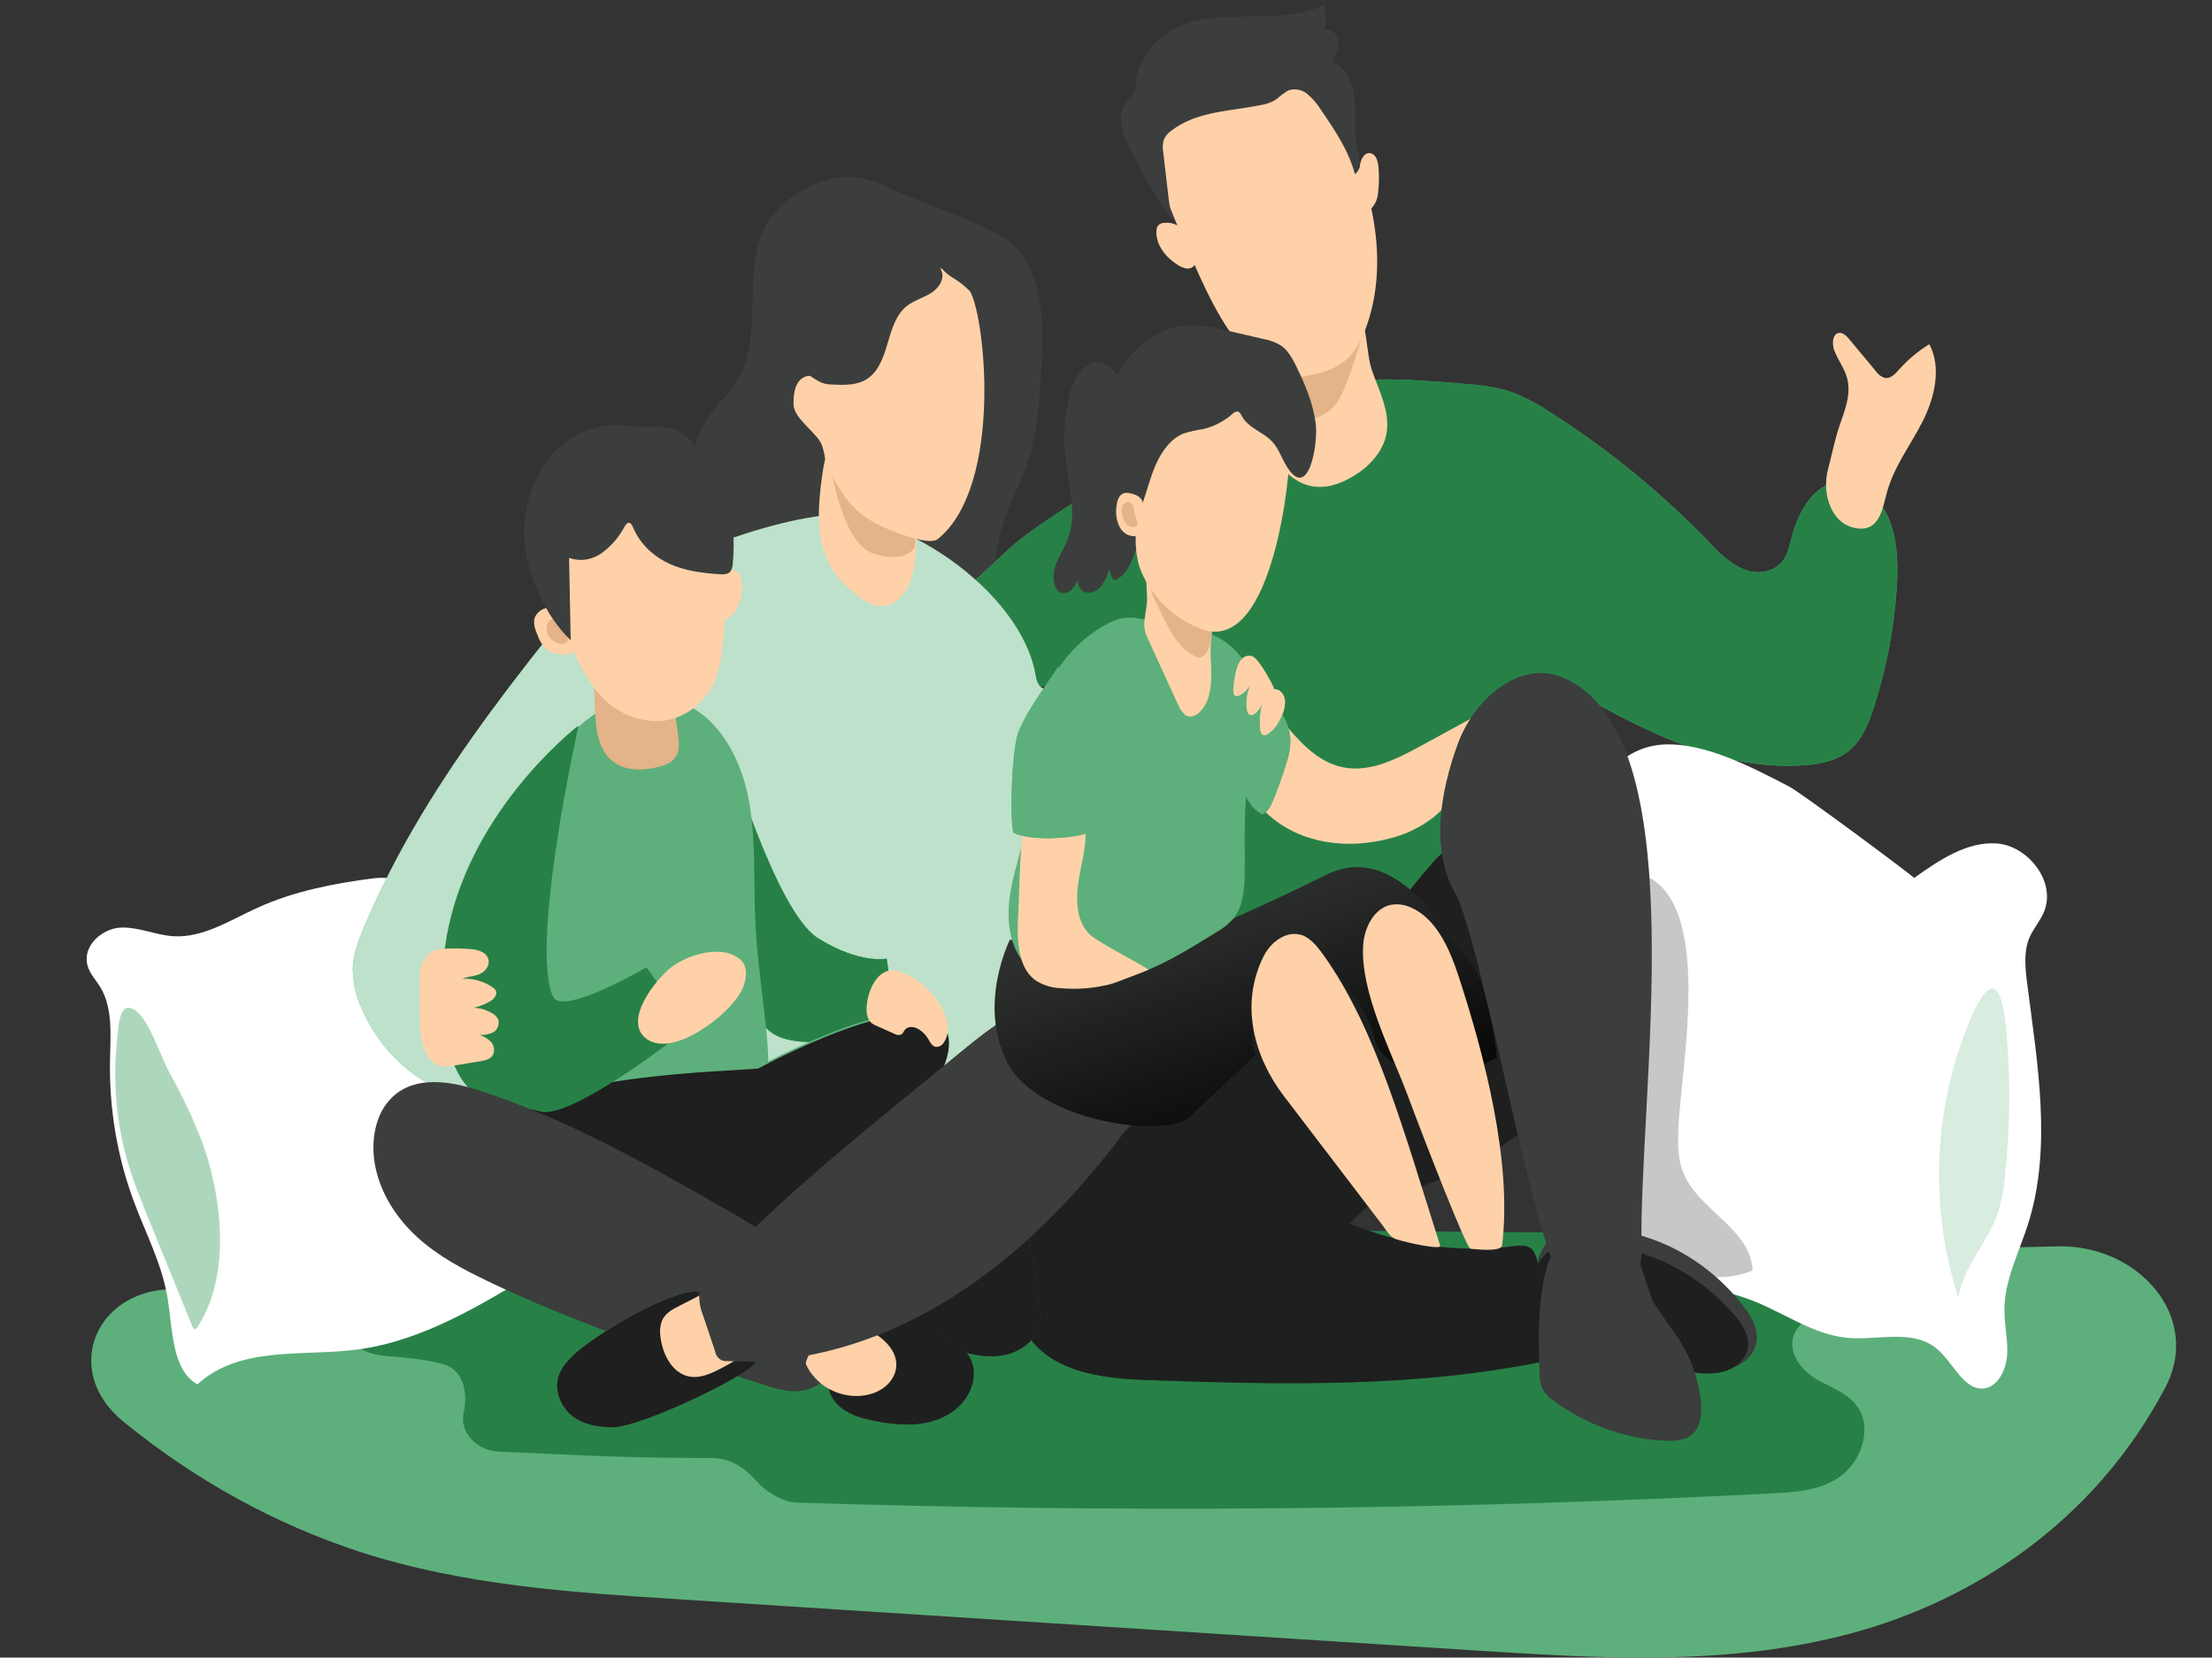 <svg width="423" height="317" viewBox="0 0 423 317" fill="none" xmlns="http://www.w3.org/2000/svg">
<rect x="0" y="0" width="423" height="317" fill="#333333" stroke="none"/>
<path d="M152.656 36.917C150.382 38.28 148.402 40.176 146.853 42.474C141.487 51.057 146.321 64.036 141.023 72.679C139.728 74.802 137.907 76.47 136.42 78.433C133.052 82.884 131.497 88.744 131.129 94.544C130.761 100.344 131.477 106.151 132.193 111.906C132.391 113.467 132.622 115.12 133.557 116.31C134.491 117.501 136.148 118.039 137.648 118.403C151.127 121.664 164.95 122.822 178.716 121.845C181.103 121.671 183.605 121.398 185.596 119.919C190.281 116.462 189.776 108.858 191.106 102.777C192.224 97.66 194.945 93.164 196.561 88.213C198.436 82.52 198.811 76.379 199.145 70.329C199.609 61.989 199.547 52.323 193.779 46.955C191.917 45.226 189.647 44.165 187.417 43.119C181.573 40.397 175.328 38.509 169.6 35.727C163.681 32.846 158.39 33.187 152.656 36.917Z" fill="#3B3E3C"/>
<path d="M185.173 55.272C185.173 55.272 195.517 62.808 195.271 74.84C195.026 86.871 187.341 107.994 187.341 107.994L174.468 109.95L185.173 55.272Z" fill="#3B3E3C"/>
<path d="M148.721 73.483C146.989 75.097 145.884 77.38 144.943 79.669C141.949 86.977 140.239 94.854 139.904 102.876L155.485 103.05C156.012 103.106 156.544 103.007 157.026 102.762C157.591 102.301 157.992 101.632 158.158 100.875C159.815 95.947 161.444 90.875 161.403 85.621C161.356 78.979 155.846 66.856 148.721 73.483Z" fill="url(#paint0_linear)"/>
<path d="M262.995 72.588C268.45 72.467 273.87 72.899 279.298 73.346C282.591 73.612 285.912 73.885 289.056 74.984C291.593 75.957 294.029 77.228 296.324 78.775C307.775 86.034 318.402 94.795 327.976 104.87C329.735 106.72 332.067 108.555 334.393 109.184C336.718 109.813 339.527 109.26 341.02 107.137C341.9 105.886 342.227 104.279 342.629 102.747C343.829 98.198 346.38 93.399 350.566 92.338C354.657 91.307 358.878 94.362 360.856 98.456C362.833 102.55 362.997 107.417 362.738 112.057C362.249 119.774 360.831 127.383 358.524 134.68C357.528 137.872 356.294 141.163 353.928 143.278C351.562 145.393 348.473 146.03 345.459 146.31C328.413 147.743 312.184 138.684 297.013 129.866C296.815 138.964 298.67 147.933 299.106 157.008C299.543 166.083 298.295 175.84 292.894 182.656C285.973 191.299 274.382 192.876 263.977 192.368C255.029 191.921 246.151 190.396 237.5 187.819C235.134 187.114 232.727 186.303 230.838 184.536C229.362 183.061 228.215 181.223 227.49 179.169C221.865 164.597 227.04 141.921 221.483 127.311C192.613 133.922 164.677 135.325 137.614 122.307C136.4 121.716 135.118 121.057 134.375 119.828C133.523 118.426 133.55 116.599 133.693 114.908C134.061 110.026 134.977 105.215 136.421 100.587C147.33 106.341 158.424 112.156 170.343 114.279C182.262 116.402 183.585 113.596 192.879 105.029C199.622 98.812 215.598 90.511 222.308 84.256C233.136 74.18 248.88 72.922 262.995 72.588Z" fill="#5DB07B"/>
<path d="M262.995 72.588C268.45 72.467 273.87 72.899 279.298 73.346C282.591 73.612 285.912 73.885 289.056 74.984C291.593 75.957 294.029 77.228 296.324 78.775C307.775 86.034 318.402 94.795 327.976 104.87C329.735 106.72 332.067 108.555 334.393 109.184C336.718 109.813 339.527 109.26 341.02 107.137C341.9 105.886 342.227 104.279 342.629 102.747C343.829 98.198 346.38 93.399 350.566 92.338C354.657 91.307 358.878 94.362 360.856 98.456C362.833 102.55 362.997 107.417 362.738 112.057C362.249 119.774 360.831 127.383 358.524 134.68C357.528 137.872 356.294 141.163 353.928 143.278C351.562 145.393 348.473 146.03 345.459 146.31C328.413 147.743 312.184 138.683 297.013 129.866C296.815 138.964 298.67 147.933 299.106 157.008C299.543 166.083 298.295 175.84 292.894 182.656C285.973 191.299 274.382 192.876 263.977 192.368C255.029 191.921 246.151 190.396 237.5 187.819C235.134 187.114 232.727 186.303 230.838 184.536C229.362 183.061 228.215 181.223 227.49 179.169C221.865 164.597 227.04 141.921 221.483 127.311C192.613 133.922 164.677 135.325 137.614 122.307C136.4 121.716 135.118 121.057 134.375 119.828C133.523 118.426 133.55 116.599 133.693 114.908C134.061 110.026 134.977 105.215 136.421 100.587C147.33 106.341 158.424 112.156 170.343 114.279C182.262 116.402 183.585 113.596 192.879 105.029C199.622 98.812 215.598 90.511 222.308 84.256C233.136 74.18 248.88 72.922 262.995 72.588Z" fill="#278147"/>
<path d="M393.458 238.357C408.959 237.979 421.333 251.965 413.945 265.597C400.451 291.026 377.438 306.09 353.886 312.398C330.335 318.706 306.061 317.174 282.045 315.635L129.724 305.848C109.234 304.536 88.601 303.202 68.725 296.75C52.564 291.451 37.349 283.081 23.756 272.011C11.277 262.029 18.57 245.664 34.525 246.559C38.634 246.79 42.353 246.967 45.419 246.894L137.423 244.619C197.881 243.149 258.317 241.668 318.73 240.177L393.458 238.357Z" fill="#5DB07B"/>
<path d="M75.046 243.842C63.273 245.971 62.014 258.408 73.944 259.332C77.334 259.595 80.849 259.895 84.578 260.834C88.608 261.85 89.53 266.198 88.652 270.26C87.837 274.029 91.33 277.427 95.182 277.599C110.432 278.279 120.405 278.87 135.639 278.822C139.774 278.809 142.298 280.59 145.065 283.663C146.567 285.332 149.83 287.271 152.074 287.344C214.384 289.385 276.709 288.8 339.049 285.59C343.509 285.362 348.2 285.036 351.95 282.337C355.7 279.638 357.957 273.71 355.523 269.547C353.805 266.606 350.484 265.514 347.661 263.937C344.838 262.36 342.036 259.191 342.888 255.817C344.531 249.419 356.464 251.041 356.15 244.4C356.041 242.127 354.33 240.605 352.417 239.522C351.754 239.147 351.766 238.142 352.467 237.845C353.336 237.478 353.079 236.184 352.136 236.176L200.113 234.87C172.559 234.627 144.882 234.392 117.499 238.539C104.344 240.532 89.248 241.274 75.046 243.842Z" fill="#278147"/>
<path d="M366.031 167.902C370.892 164.453 376.197 160.859 381.945 161.314C387.694 161.769 393.258 168.494 390.891 174.339C390.169 176.128 388.846 177.554 388.082 179.335C386.957 182.012 387.278 185.135 387.653 188.062C389.623 203.452 392.473 219.548 387.796 234.195C386.05 239.631 383.275 244.885 383.302 250.662C383.302 253.528 384.039 256.371 383.821 259.229C383.602 262.087 382.02 265.165 379.463 265.514C375.659 266.03 373.613 260.791 370.599 258.13C365.969 254.021 359.219 256.394 353.314 255.855C346.618 255.264 340.768 250.776 334.379 248.441C326.374 245.507 317.428 245.954 309.907 241.731C301.329 236.917 296.058 226.644 294.292 216.143C292.526 205.643 293.794 194.832 295.39 184.301C297.531 170.184 301.752 143.141 318.28 142.376C326.087 142.012 335.279 146.856 342.145 150.427C344.539 151.678 366.201 167.796 366.031 167.902Z" fill="white"/>
<path opacity="0.45" d="M320.959 215.764C320.857 218.395 320.823 221.109 321.641 223.573C324.28 231.42 334.698 234.612 335.162 242.974C325.902 246.765 314.434 241.776 309.933 232.004C307.567 226.848 307.07 220.935 306.606 215.173C305.638 203.08 304.458 190.98 303.694 178.873C303.258 171.822 303.878 165.628 311.686 166.651C328.657 168.88 321.423 203.687 320.959 215.764Z" fill="#828482"/>
<path d="M49.333 173.558C44.062 175.939 38.846 179.396 33.166 179.047C29.756 178.835 26.422 177.22 22.992 177.402C19.562 177.584 15.799 180.829 16.699 184.514C17.108 186.166 18.322 187.387 19.187 188.805C21.594 192.755 21.131 197.94 21.035 202.709C20.857 211.899 22.38 221.032 25.508 229.54C27.827 235.825 31.038 241.807 32.088 248.494C33.036 254.468 32.879 262.004 37.741 264.748C45.882 257.334 57.719 259.441 68.179 258.107C80.562 256.53 91.833 249.714 102.743 243.02C103.913 242.424 104.946 241.54 105.763 240.435C106.498 239.033 106.849 237.423 106.773 235.802C106.882 229.131 105.273 222.557 103.275 216.265C98.816 202.254 92.406 189.109 84.278 177.311C80.085 171.246 78.216 167.084 71.186 168.001C63.781 168.972 56.267 170.42 49.333 173.558Z" fill="white"/>
<path opacity="0.45" d="M65.07 191.352C64.272 193.301 63.454 195.325 63.461 197.463C63.461 203.46 69.482 207.076 71.793 212.497C64.422 218.562 62.09 231.026 66.672 239.851C68.152 242.702 70.314 245.461 70.143 248.736C70.041 250.753 69.066 252.891 69.932 254.665C74.473 254.991 78.707 252.391 82.887 250.412C89.856 247.084 97.315 245.241 104.707 243.414C103.957 239.093 101.877 235.226 99.832 231.458C92.331 217.576 84.721 203.611 74.991 191.549C72.721 188.736 71.691 183.93 69.366 181.739C67.395 183.93 66.284 188.388 65.07 191.352Z" fill="url(#paint1_linear)"/>
<path d="M333.431 249.836C334.836 251.64 336.2 253.892 335.934 256.34C335.64 259.123 333.322 260.996 331.045 261.648C328.01 262.481 324.847 261.784 321.785 261.086L296.522 255.332C295.924 255.255 295.354 255.01 294.865 254.619C294.369 254.068 294.024 253.371 293.87 252.61C292.635 248.061 292.97 240.836 296.065 237.273C298.615 234.331 302.952 234.817 306.218 234.999C311.418 235.309 316.509 236.783 321.185 239.333C325.861 241.882 330.026 245.454 333.431 249.836Z" fill="#3B3E3C"/>
<path d="M331.815 251.648C333.178 253.285 334.542 255.325 334.269 257.546C333.976 260.071 331.706 261.761 329.496 262.33C326.523 263.088 323.428 262.459 320.428 261.829L295.662 256.613C295.081 256.539 294.523 256.316 294.033 255.961C293.555 255.475 293.218 254.841 293.064 254.142C291.851 250.002 292.178 243.467 295.212 240.23C297.715 237.569 301.969 238.008 305.167 238.168C315.283 238.664 324.832 243.495 331.815 251.648Z" fill="#3B3E3C"/>
<path d="M331.815 251.648C333.178 253.285 334.542 255.325 334.269 257.546C333.976 260.071 331.706 261.761 329.496 262.33C326.523 263.088 323.428 262.459 320.428 261.829L295.662 256.613C295.081 256.539 294.523 256.316 294.033 255.961C293.555 255.475 293.218 254.841 293.064 254.142C291.851 250.002 292.178 243.467 295.212 240.23C297.715 237.569 301.969 238.008 305.167 238.168C315.283 238.664 324.832 243.495 331.815 251.648Z" fill="url(#paint2_linear)" fill-opacity="0.5"/>
<path d="M192.354 119.517C197.611 125.909 199.752 134.961 199.288 143.611C198.825 152.262 195.981 160.556 192.306 168.198C190.458 172.042 192.988 182.846 192.504 187.152C191.897 192.413 191.365 192.55 190.704 197.811C189.967 203.702 183.974 206.78 180.21 211.003C175.147 216.691 169.744 221.99 164.036 226.864C156.304 233.46 146.921 239.532 137.348 237.478C133.332 236.621 129.663 234.384 126.131 232.087C121.799 229.272 117.544 226.325 113.367 223.247C112.28 222.697 111.373 221.783 110.775 220.634C110.176 219.484 109.914 218.156 110.026 216.833C109.562 207.978 109.098 198.88 110.871 190.192C112.385 182.679 115.494 175.651 117.008 168.145C119.981 153.452 116.728 137.705 120.601 123.27C121.324 120.579 122.354 117.865 124.277 116.038C125.886 114.521 127.966 113.763 129.984 113.005C138.548 109.972 147.167 106.887 156.079 105.628C171.148 103.52 182.221 107.182 192.354 119.517Z" fill="#5DB07B"/>
<path d="M198.054 129.237C199.479 138.009 213.286 121.443 212.829 130.548C212.373 139.654 198.66 159.1 194.985 167.144C193.137 171.193 194.467 184.195 193.962 188.752C193.356 194.294 191.364 192.3 190.703 197.842C189.967 204.036 183.973 205.173 180.209 209.623C175.166 215.586 169.762 221.159 164.035 226.303C156.303 233.255 146.921 239.646 137.347 237.5C133.331 236.598 129.663 234.24 126.131 231.822C121.799 228.865 117.544 225.762 113.366 222.512C112.278 221.8 111.363 220.803 110.7 219.608C110.232 218.395 110 217.085 110.018 215.764C109.555 206.378 109.105 196.856 110.864 187.713C112.377 179.805 115.487 172.413 117 164.514C119.973 149.047 116.721 132.474 120.594 117.281C121.317 114.453 122.346 111.587 124.269 109.699C125.878 108.085 127.958 107.288 129.976 106.53C138.541 103.316 147.159 100.094 156.071 98.767C171.147 96.462 195.415 112.929 198.054 129.237Z" fill="#BDE1CA"/>
<path d="M139.1 143.02C139.1 143.02 148.393 174.392 156.412 179.411C164.431 184.43 169.558 183.331 169.558 183.331L171.481 196.166C171.481 196.166 151.469 203.172 146.15 196.166C140.832 189.161 139.1 143.02 139.1 143.02Z" fill="#5DB07B"/>
<path d="M139.1 143.02C139.1 143.02 148.393 174.392 156.412 179.411C164.431 184.43 169.558 183.331 169.558 183.331L171.481 196.166C171.481 196.166 151.469 203.172 146.15 196.166C140.832 189.161 139.1 143.02 139.1 143.02Z" fill="#278147"/>
<path d="M69.549 177.463C68.554 179.859 67.599 182.353 67.47 184.991C67.439 187.822 68.058 190.614 69.27 193.103C72.267 199.818 77.327 205.116 83.534 208.039C90.033 211.072 97.288 211.269 104.338 211.337C106.616 211.337 109.07 211.337 110.911 209.821C113.686 207.584 113.911 203.149 113.871 199.335C108.992 196.803 104.46 193.515 100.411 189.57C99.376 188.692 98.546 187.551 97.99 186.242C97.247 184.081 97.99 181.693 98.754 179.525C102.868 168.397 108.85 158.242 116.38 149.601C122.326 142.778 129.669 135.954 130.338 126.47C130.569 124.231 130.159 121.967 129.165 120.003C128.053 118.009 126.199 116.69 124.296 115.681C117.655 112.126 113.475 111.132 108.511 117.243C103.547 123.354 98.535 129.722 93.783 136.197C84.421 148.941 75.816 162.489 69.549 177.463Z" fill="#5DB07B"/>
<path d="M69.549 177.463C68.554 179.859 67.599 182.353 67.47 184.991C67.439 187.822 68.058 190.614 69.27 193.103C72.267 199.818 77.327 205.116 83.534 208.039C90.033 211.072 97.288 211.269 104.338 211.337C106.616 211.337 109.07 211.337 110.911 209.821C113.686 207.584 113.911 203.149 113.871 199.335C108.992 196.803 104.46 193.515 100.411 189.57C99.376 188.692 98.546 187.551 97.99 186.242C97.247 184.081 97.99 181.693 98.754 179.525C102.868 168.397 108.85 158.242 116.38 149.601C122.326 142.778 129.669 135.954 130.338 126.47C130.569 124.231 130.159 121.967 129.165 120.003C128.053 118.009 126.199 116.69 124.296 115.681C117.655 112.126 113.475 111.132 108.511 117.243C103.547 123.354 98.535 129.722 93.783 136.197C84.421 148.941 75.816 162.489 69.549 177.463Z" fill="#BDE1CA"/>
<path d="M102.355 152.732C99.627 160.806 99.184 169.571 99.143 178.183C99.095 187.895 99.682 198.062 104.141 206.424C110.401 218.168 124.393 224.013 136.066 219.768C139.475 218.517 142.816 216.379 144.767 212.997C147.242 208.706 147.112 203.225 146.642 198.16C145.96 190.92 144.801 183.755 144.446 176.47C144.044 168.342 144.671 160.071 143.021 152.133C141.371 144.195 136.755 136.326 129.67 134.248C116.803 130.488 106.671 139.745 102.355 152.732Z" fill="#5DB07B"/>
<path d="M145.019 203.983C145.019 203.983 177.237 186.333 181.089 197.031C184.942 207.728 157.51 229.654 152.737 232.322C147.964 234.991 133.502 236.606 133.502 236.606C133.502 236.606 93.102 226.439 96.47 215.749C99.838 205.059 141.146 204.521 145.019 203.983Z" fill="#5DB07B"/>
<path d="M145.019 204.339C145.019 204.339 177.237 186.689 181.089 197.387C184.942 208.084 157.51 230.01 152.737 232.679C147.964 235.347 133.502 236.962 133.502 236.962C133.502 236.962 93.102 226.795 96.47 216.105C99.838 205.416 141.146 204.877 145.019 204.339Z" fill="#1E1F1E"/>
<path d="M115.439 142.777C115.439 142.777 90.21 162.027 89.467 190.639C88.724 219.252 102.211 219.115 108.225 221.117C114.239 223.119 136.597 200.533 136.597 200.533L128.415 189.032C128.415 189.032 112.289 198.494 110.543 194.65C106.064 184.733 115.439 142.777 115.439 142.777Z" fill="url(#paint3_linear)"/>
<path d="M110.632 138.744C110.632 138.744 85.403 157.994 84.66 186.606C83.917 215.219 97.165 210.533 103.172 212.527C109.18 214.521 131.811 196.485 131.811 196.485L123.628 184.984C123.628 184.984 107.502 194.445 105.757 190.602C101.25 180.723 110.632 138.744 110.632 138.744Z" fill="#278147"/>
<path d="M113.871 137.16C113.98 140.086 114.669 143.179 116.633 145.12C119.108 147.554 122.845 147.463 126.049 146.636C127.297 146.31 128.627 145.795 129.316 144.589C130.004 143.384 129.847 141.959 129.677 140.602C129.391 138.383 129.02 136.179 128.565 133.991C128.427 133.072 128.131 132.192 127.693 131.398C127.088 130.541 126.301 129.866 125.402 129.434C123.083 128.153 117.499 125.818 115.017 127.63C113.012 129.055 113.79 134.976 113.871 137.16Z" fill="#E4B387"/>
<path d="M103.834 116.492C103.193 116.772 102.659 117.289 102.32 117.956C101.85 119.078 102.32 120.389 102.811 121.504C103.184 122.606 103.818 123.575 104.646 124.309C105.138 124.63 105.675 124.855 106.235 124.976C106.986 125.214 107.773 125.276 108.546 125.158C108.935 125.092 109.303 124.918 109.617 124.653C109.93 124.388 110.178 124.041 110.34 123.642C110.492 123.155 110.523 122.631 110.429 122.126C109.863 118.085 107.851 114.726 103.834 116.492Z" fill="#FFD1A9"/>
<path d="M105.908 118.304C105.582 118.334 105.273 118.48 105.028 118.721C104.903 118.882 104.806 119.067 104.741 119.267C104.545 119.741 104.479 120.268 104.551 120.783C104.632 121.187 104.806 121.561 105.055 121.868C105.399 122.307 105.832 122.651 106.318 122.869C106.803 123.088 107.329 123.176 107.851 123.126C108.019 123.118 108.181 123.061 108.322 122.959C108.635 122.702 108.615 122.201 108.547 121.762C108.414 120.751 108.162 119.764 107.797 118.827C107.476 118.092 106.569 118.191 105.908 118.304Z" fill="#E4B387"/>
<path d="M174.468 109.95C173.786 112.831 171.775 115.575 169.109 115.886C166.906 116.151 164.84 114.734 163.088 113.217C161.445 111.881 160.013 110.249 158.854 108.388C155.935 103.392 156.392 96.91 157.21 91.019C157.667 87.759 158.39 84.157 160.838 82.285C161.381 81.83 162.034 81.566 162.713 81.527C163.227 81.545 163.734 81.671 164.206 81.898C167.581 83.354 170.186 86.508 171.925 90.033C174.898 96.068 176.118 103.21 174.468 109.95Z" fill="#FFD1A9"/>
<path d="M158.321 86.159C158.321 86.159 160.401 103.763 167.001 105.871C173.602 107.978 174.979 104.514 174.979 104.514L175.156 91.557L158.321 86.159Z" fill="#E4B387"/>
<path d="M261.699 229.055C258.972 229.214 256.163 229.123 253.66 227.91C246.692 224.536 245.144 214.513 244.564 206.083C244.203 200.92 243.882 195.469 246.03 190.829C248.955 184.498 254.935 182.489 260.076 179.169C266.493 174.991 268.982 170.655 273.986 164.984C283.076 154.673 298.834 155.886 306.579 168.342C324.642 197.364 283.751 227.766 261.699 229.055Z" fill="#3B3E3C"/>
<path d="M261.699 229.055C258.972 229.214 256.163 229.123 253.66 227.91C246.692 224.536 245.144 214.513 244.564 206.083C244.203 200.92 243.882 195.469 246.03 190.829C248.955 184.498 254.935 182.489 260.076 179.169C266.493 174.991 268.982 170.655 273.986 164.984C283.076 154.673 298.834 155.886 306.579 168.342C324.642 197.364 283.751 227.766 261.699 229.055Z" fill="url(#paint4_linear)"/>
<path d="M140.464 109.032C141.357 109.396 141.76 110.549 141.862 111.602C141.958 112.664 141.855 113.737 141.56 114.752C141.264 115.767 140.782 116.703 140.144 117.501C139.911 117.836 139.603 118.098 139.25 118.259C139.073 118.334 138.88 118.349 138.696 118.302C138.511 118.254 138.343 118.147 138.214 117.994C138.086 117.788 138.004 117.552 137.975 117.304C137.736 115.696 137.109 107.645 140.464 109.032Z" fill="#FFD1A9"/>
<path d="M138.766 116.652C138.616 119.176 138.385 121.686 138.084 124.188C137.911 126.061 137.526 127.903 136.939 129.669C135.187 134.453 130.666 137.66 126.029 137.918C123.7 137.975 121.389 137.451 119.265 136.386C117.141 135.321 115.259 133.741 113.756 131.762C112.023 129.355 110.569 126.716 109.426 123.907C108.138 121.216 107.081 118.396 106.269 115.484C105.103 110.875 105.198 105.575 107.728 101.709C108.627 100.33 109.792 99.193 111.137 98.38C113.503 96.963 116.258 96.637 118.945 96.409C120.969 96.148 123.017 96.207 125.027 96.584C126.533 96.973 127.978 97.609 129.316 98.471C132.207 100.253 135.453 102.937 137.137 106.174C138.739 109.176 138.971 113.286 138.766 116.652Z" fill="#FFD1A9"/>
<path d="M262.395 70.935C263.758 74.787 265.804 78.684 265.163 82.747C264.577 86.326 261.945 89.093 259.094 90.882C256.592 92.459 253.68 93.513 250.837 92.982C247.332 92.33 244.462 89.313 242.852 85.795C241.243 82.277 240.718 78.267 240.405 74.332C240.103 71.772 240.167 69.174 240.596 66.637C241.048 64.539 241.931 62.586 243.177 60.933C244.423 59.279 245.997 57.969 247.776 57.107C250.796 55.666 256.197 55.173 258.849 57.964C261.611 60.898 261.079 67.16 262.395 70.935Z" fill="#FFD1A9"/>
<path d="M261.202 61.739C261.202 61.739 257.956 73.642 255.672 76.985C253.387 80.329 247.489 81.125 247.489 81.125L243.65 66.963L261.202 61.739Z" fill="#E4B387"/>
<path d="M355.482 101.079C356.177 101.161 356.88 101.051 357.528 100.761C359.683 99.73 360.153 96.667 360.835 94.173C362.199 89.199 365.349 85.135 367.654 80.617C369.958 76.098 371.329 70.291 368.942 65.825C366.819 67.122 364.874 68.751 363.167 70.662C362.437 71.481 361.578 72.421 360.549 72.3C359.783 72.094 359.107 71.595 358.639 70.89L353.669 64.908C353.089 64.218 352.339 63.46 351.521 63.695C350.403 64.006 350.321 65.787 350.75 66.978C351.432 68.828 352.694 70.367 353.212 72.285C354.078 75.439 352.728 78.578 351.746 81.481C350.839 84.173 350.3 86.985 349.571 89.745C348.275 94.627 350.355 100.7 355.482 101.079Z" fill="#FFD1A9"/>
<path d="M179.33 103.096C177.544 104.537 169.88 101.345 167.882 100.306C165.842 99.311 163.99 97.894 162.427 96.129C161.56 95.044 160.771 93.886 160.068 92.664C159.175 91.357 158.465 89.908 157.961 88.365C157.668 87.311 157.565 86.197 157.197 85.173C156.338 82.785 151.742 80.109 151.742 77.251C151.742 75.81 151.865 74.279 152.629 73.119C153.392 71.959 155.049 71.413 156.038 72.361C155.506 70.496 155.438 62.02 156.263 60.291C157.143 58.588 158.315 57.094 159.713 55.894C164.084 51.883 169.791 49.404 175.43 50.056C179.128 50.482 182.58 52.317 185.201 55.249C188.256 58.775 192.149 92.74 179.33 103.096Z" fill="#FFD1A9"/>
<path d="M133.093 85.37C131.947 83.901 130.502 82.757 128.879 82.035C126.976 81.352 124.917 81.769 122.926 81.701C121.433 81.656 119.953 81.337 118.46 81.246C115.671 81.141 112.9 81.787 110.383 83.128C107.866 84.469 105.678 86.466 104.004 88.949C102.367 91.459 101.228 94.327 100.663 97.363C100.098 100.399 100.119 103.534 100.725 106.561C101.233 108.989 102.016 111.335 103.056 113.543C104.532 116.932 106.597 119.963 109.132 122.459L108.825 106.69C109.848 107.055 110.931 107.166 111.998 107.015C113.064 106.865 114.087 106.456 114.996 105.818C116.808 104.527 118.325 102.785 119.428 100.731C119.626 100.389 119.878 99.972 120.246 99.972C120.614 99.972 120.928 100.496 121.099 100.928C122.462 104.195 125.19 106.561 128.169 107.887C131.149 109.214 134.436 109.616 137.654 109.821C138.384 109.866 139.222 109.859 139.7 109.245C139.979 108.8 140.129 108.271 140.129 107.728C140.961 98.729 138.711 91.671 133.093 85.37Z" fill="#3B3E3C"/>
<path d="M133.093 85.37C131.947 83.901 130.502 82.757 128.879 82.035C126.976 81.352 124.917 81.769 122.926 81.701C121.433 81.656 119.953 81.337 118.46 81.246C115.671 81.141 112.9 81.787 110.383 83.128C107.866 84.469 105.678 86.466 104.004 88.949C102.367 91.459 101.228 94.327 100.663 97.363C100.098 100.399 100.119 103.534 100.725 106.561C101.233 108.989 102.016 111.335 103.056 113.543C104.532 116.932 106.597 119.963 109.132 122.459L108.825 106.69C109.848 107.055 110.931 107.166 111.998 107.015C113.064 106.865 114.087 106.456 114.996 105.818C116.808 104.527 118.325 102.785 119.428 100.731C119.626 100.389 119.878 99.972 120.246 99.972C120.614 99.972 120.928 100.496 121.099 100.928C122.462 104.195 125.19 106.561 128.169 107.887C131.149 109.214 134.436 109.616 137.654 109.821C138.384 109.866 139.222 109.859 139.7 109.245C139.979 108.8 140.129 108.271 140.129 107.728C140.961 98.729 138.711 91.671 133.093 85.37Z" fill="url(#paint5_linear)"/>
<path d="M214.637 216.833C209.073 221.595 202.97 225.795 198.64 231.943C194.311 238.092 192.142 246.947 195.579 253.748C199.881 262.269 210.218 263.604 219.001 263.915C244.762 264.824 270.761 265.507 296.085 260.184C296.524 253.626 295.775 247.037 293.883 240.806C293.718 240.114 293.405 239.476 292.969 238.949C292.076 238.024 290.692 238.191 289.478 238.312C278.841 239.668 268.066 238.168 258.058 233.937L266.608 225.946C271.497 221.398 276.72 216.212 277.695 209.207C278.991 199.843 271.688 191.163 263.499 188.547C255.78 186.083 241.461 185.863 235.625 192.414C228.383 200.556 223.01 209.677 214.637 216.833Z" fill="#3B3E3C"/>
<path d="M214.637 216.833C209.073 221.595 202.97 225.795 198.64 231.943C194.311 238.092 192.142 246.947 195.579 253.748C199.881 262.269 210.218 263.604 219.001 263.915C244.762 264.824 270.761 265.507 296.085 260.184C296.524 253.626 295.775 247.037 293.883 240.806C293.718 240.114 293.405 239.476 292.969 238.949C292.076 238.024 290.692 238.191 289.478 238.312C278.841 239.668 268.066 238.168 258.058 233.937L266.608 225.946C271.497 221.398 276.72 216.212 277.695 209.207C278.991 199.843 271.688 191.163 263.499 188.547C255.78 186.083 241.461 185.863 235.625 192.414C228.383 200.556 223.01 209.677 214.637 216.833Z" fill="url(#paint6_linear)" fill-opacity="0.5"/>
<path d="M257.676 231.291C256.719 230.803 255.87 230.089 255.187 229.199C252.564 226.272 249.774 223.537 246.834 221.011C246.048 220.235 245.116 219.663 244.107 219.335C242.239 218.881 240.411 220.04 238.707 220.988C234.278 223.458 229.396 224.756 224.442 224.779C223.234 224.696 222.02 224.793 220.835 225.067C219.58 225.553 218.4 226.251 217.337 227.137C211.991 231.033 206.009 233.727 199.731 235.067C200.7 231.996 203.441 230.169 205.814 228.244C208.401 226.16 210.742 223.722 212.782 220.988C215.06 217.956 216.976 214.483 219.703 211.89C221.981 209.745 224.722 208.319 227.422 206.909L238.802 200.996C239.87 200.346 241.042 199.934 242.252 199.783C245.048 199.654 247.284 202.269 248.955 204.764C251.984 209.3 254.556 214.191 256.626 219.351C257.431 221.344 262.715 233.316 257.676 231.291Z" fill="url(#paint7_linear)"/>
<path d="M299.638 239.244C298.745 239.196 297.859 239.439 297.088 239.942C296.418 240.612 295.957 241.501 295.772 242.482C294.019 248.903 294.183 255.757 294.408 262.466C294.369 263.539 294.551 264.607 294.94 265.59C295.45 266.502 296.152 267.262 296.985 267.804C303.403 272.55 310.877 275.227 318.58 275.537C320.496 275.613 322.623 275.446 323.98 273.937C325.337 272.429 325.494 269.813 325.214 267.584C324.791 264.198 323.754 260.943 322.167 258.016C320.523 255.021 318.334 252.444 316.521 249.578C314.809 246.864 314.236 240.973 311.823 239.161C309.409 237.349 302.57 239.062 299.638 239.244Z" fill="#3B3E3C"/>
<path d="M299.481 235.673C298.587 235.628 297.701 235.873 296.931 236.378C296.259 237.046 295.798 237.937 295.615 238.918C293.856 245.34 294.019 252.193 294.251 258.903C294.215 259.973 294.397 261.038 294.783 262.019C295.302 262.938 296.016 263.7 296.863 264.24C303.273 268.979 310.737 271.656 318.43 271.974C320.346 272.042 322.467 271.875 323.824 270.374C325.18 268.873 325.337 266.25 325.058 264.021C324.629 260.632 323.583 257.376 321.983 254.453C320.339 251.458 318.157 248.88 316.344 246.007C314.625 243.3 314.059 237.41 311.639 235.598C309.218 233.786 302.406 235.522 299.481 235.673Z" fill="url(#paint8_linear)"/>
<path d="M92.692 208.896C86.556 206.758 79.055 205.34 74.514 210.344C71.705 213.422 70.927 218.274 71.677 222.58C72.646 228.183 75.885 233.05 79.86 236.659C83.835 240.268 88.526 242.724 93.231 244.999C110.169 253.141 127.917 258.949 145.619 264.711C148.346 265.598 151.169 266.492 153.937 265.855C159.16 264.635 162.12 258.607 164.349 253.225C164.558 252.891 164.701 252.512 164.768 252.113C164.835 251.713 164.824 251.303 164.737 250.908C164.65 250.514 164.488 250.144 164.263 249.825C164.037 249.505 163.753 249.243 163.429 249.055C153.917 239.54 142.973 233.642 131.613 227.197C119.101 220.147 106.173 213.361 92.692 208.896Z" fill="#3B3E3C"/>
<path d="M92.692 208.896C86.556 206.758 79.055 205.34 74.514 210.344C71.705 213.422 70.927 218.274 71.677 222.58C72.646 228.183 75.885 233.05 79.86 236.659C83.835 240.268 88.526 242.724 93.231 244.999C110.169 253.141 127.917 258.949 145.619 264.711C148.346 265.598 151.169 266.492 153.937 265.855C159.16 264.635 162.12 258.607 164.349 253.225C164.558 252.891 164.701 252.512 164.768 252.113C164.835 251.713 164.824 251.303 164.737 250.908C164.65 250.514 164.488 250.144 164.263 249.825C164.037 249.505 163.753 249.243 163.429 249.055C153.917 239.54 142.973 233.642 131.613 227.197C119.101 220.147 106.173 213.361 92.692 208.896Z" fill="url(#paint9_linear)"/>
<path d="M109.596 259.237C108.403 260.419 107.209 261.731 106.739 263.429C105.975 266.174 107.421 269.244 109.535 270.859C111.648 272.474 114.355 272.906 116.946 272.959C122.797 273.065 145.039 262.004 144.419 260.397C142.994 256.742 137.73 247.508 133.713 247.031C128.334 246.379 113.299 255.582 109.596 259.237Z" fill="#5DB07B"/>
<path d="M109.596 259.237C108.403 260.419 107.209 261.731 106.739 263.429C105.975 266.174 107.421 269.244 109.535 270.859C111.648 272.474 114.355 272.906 116.946 272.959C122.797 273.065 145.039 262.004 144.419 260.397C142.994 256.742 137.73 247.508 133.713 247.031C128.334 246.379 113.299 255.582 109.596 259.237Z" fill="#3B3E3C"/>
<path d="M109.596 259.237C108.403 260.419 107.209 261.731 106.739 263.429C105.975 266.174 107.421 269.244 109.535 270.859C111.648 272.474 114.355 272.906 116.946 272.959C122.797 273.065 145.039 262.004 144.419 260.397C142.994 256.742 137.73 247.508 133.713 247.031C128.334 246.379 113.299 255.582 109.596 259.237Z" fill="#1E1F1E"/>
<path d="M129.957 249.714C128.593 250.382 127.141 251.178 126.547 252.671C126.222 253.613 126.135 254.635 126.295 255.628C126.67 258.911 128.436 262.3 131.314 263.134C133.761 263.846 136.291 262.573 138.562 261.329C141.971 259.457 145.489 257.485 147.951 254.248C148.844 253.073 149.615 251.549 149.247 250.063C148.964 249.194 148.496 248.413 147.883 247.789C145.66 245.226 143.512 243.043 140.451 244.407C136.884 245.992 133.427 247.986 129.957 249.714Z" fill="#FFD1A9"/>
<path d="M171.537 252.754C175.839 254.271 179.767 256.985 184.09 258.448C188.413 259.911 193.574 259.911 196.95 256.568C197.593 255.969 198.108 255.218 198.457 254.369C198.876 253.021 198.996 251.58 198.804 250.169C198.482 245.687 197.797 241.247 196.759 236.902C196.489 235.303 195.852 233.81 194.911 232.565C193.145 230.571 190.295 230.579 187.772 230.723L174.36 231.481C169.893 231.731 164.745 232.398 162.311 236.568C161.574 237.983 161.04 239.518 160.729 241.117C159.986 244.149 157.784 248.425 160.92 250.336C162.284 251.177 164.329 251.094 165.823 251.337C167.609 251.632 169.784 252.754 171.537 252.754Z" fill="#3B3E3C"/>
<path d="M171.537 252.754C175.839 254.271 179.767 256.985 184.09 258.448C188.413 259.911 193.574 259.911 196.95 256.568C197.593 255.969 198.108 255.218 198.457 254.369C198.876 253.021 198.996 251.58 198.804 250.169C198.482 245.687 197.797 241.247 196.759 236.902C196.489 235.303 195.852 233.81 194.911 232.565C193.145 230.571 190.295 230.579 187.772 230.723L174.36 231.481C169.893 231.731 164.745 232.398 162.311 236.568C161.574 237.983 161.04 239.518 160.729 241.117C159.986 244.149 157.784 248.425 160.92 250.336C162.284 251.177 164.329 251.094 165.823 251.337C167.609 251.632 169.784 252.754 171.537 252.754Z" fill="url(#paint10_linear)"/>
<path d="M165.495 271.329C168.462 272.115 171.507 272.482 174.557 272.421C177.632 272.254 180.796 271.276 183.128 269.191C185.46 267.106 186.803 263.793 185.985 260.927C184.921 257.182 180.85 255.317 177.121 254.142C173.486 252.997 169.279 252.163 165.849 254.142C164.367 255.104 163.04 256.334 161.922 257.781C160.82 258.931 159.878 260.257 159.126 261.716C156.747 266.901 160.879 270.283 165.495 271.329Z" fill="#3B3E3C"/>
<path d="M165.495 271.329C168.462 272.115 171.507 272.482 174.557 272.421C177.632 272.254 180.796 271.276 183.128 269.191C185.46 267.106 186.803 263.793 185.985 260.927C184.921 257.182 180.85 255.317 177.121 254.142C173.486 252.997 169.279 252.163 165.849 254.142C164.367 255.104 163.04 256.334 161.922 257.781C160.82 258.931 159.878 260.257 159.126 261.716C156.747 266.901 160.879 270.283 165.495 271.329Z" fill="url(#paint11_linear)" fill-opacity="0.5"/>
<path d="M154.162 260.996C156.064 265.059 160.442 267.265 164.553 266.947C166.701 266.78 168.911 265.939 170.302 264.112C172.818 260.798 171.304 255.939 162.89 252.914C159.501 251.693 153.521 259.638 154.162 260.996Z" fill="#FFD1A9"/>
<path d="M260.13 31.208C260.355 30.253 260.983 29.245 261.869 29.268C262.147 29.294 262.413 29.399 262.645 29.571C262.876 29.744 263.064 29.978 263.192 30.253C263.44 30.809 263.582 31.415 263.608 32.035C263.756 33.589 263.733 35.157 263.54 36.705C263.49 37.897 263.031 39.023 262.258 39.851C262.23 39.891 262.194 39.922 262.152 39.94C262.11 39.959 262.064 39.964 262.02 39.957C261.975 39.949 261.933 39.928 261.898 39.896C261.863 39.864 261.837 39.823 261.821 39.776C261.083 38.492 260.581 37.06 260.342 35.56C260.11 34.127 259.789 32.649 260.13 31.208Z" fill="#FFD1A9"/>
<path d="M222.567 42.626C222.141 42.634 221.734 42.827 221.435 43.164C221.223 43.492 221.117 43.891 221.135 44.294C221.08 47.054 223.105 49.336 225.267 50.7C226.181 51.276 227.422 51.724 228.206 50.943C228.991 50.162 228.738 48.767 228.343 47.691C227.32 44.87 225.697 42.277 222.567 42.626Z" fill="#FFD1A9"/>
<path d="M227.163 47.728C230.245 54.855 233.422 62.133 238.509 67.66C239.941 69.454 241.782 70.785 243.838 71.513C245.893 72.242 248.087 72.341 250.189 71.8C253.176 71.337 256.224 70.283 258.371 67.88C259.521 66.49 260.43 64.876 261.051 63.119C265.613 51.261 262.879 37.342 257.451 25.924C255.767 22.391 253.728 18.888 250.673 16.826C246.364 13.87 240.827 14.264 235.979 15.841C231.745 17.221 222.342 20.769 221.435 26.402C220.337 33.187 224.626 41.876 227.163 47.728Z" fill="#FFD1A9"/>
<path d="M216.403 29.055C215.477 27.481 214.814 25.735 214.446 23.9C214.18 22.042 214.623 19.95 215.966 18.82C216.298 18.6 216.595 18.32 216.846 17.994C217.073 17.506 217.177 16.958 217.146 16.409C217.391 11.223 221.237 6.948 225.608 5.037C229.978 3.126 234.765 3.164 239.436 3.149C244.107 3.134 248.934 3.02 253.209 0.928C253.669 2.551 253.657 4.294 253.175 5.909C254.28 5.151 255.794 6.424 255.944 7.872C256.094 9.321 255.364 10.662 254.669 11.891C257.396 12.649 258.808 16.068 259.06 19.177C259.312 22.285 258.821 25.492 259.53 28.517C259.783 29.335 259.957 30.182 260.049 31.041C260.099 31.478 260.038 31.922 259.871 32.322C259.705 32.722 259.44 33.061 259.108 33.301C257.873 28.752 255.248 24.878 252.664 21.102C251.937 19.906 251.039 18.851 250.005 17.979C249.483 17.546 248.876 17.26 248.234 17.144C247.592 17.027 246.934 17.085 246.316 17.311C245.516 17.807 244.757 18.377 244.045 19.017C243.13 19.578 242.129 19.943 241.093 20.094C235.256 21.292 228.901 21.231 224.012 24.976C223.387 25.389 222.881 25.991 222.553 26.712C222.326 27.523 222.294 28.385 222.458 29.214L223.473 37.925C223.692 39.806 224.012 41.815 225.287 43.187C221.544 39.169 218.946 34.036 216.403 29.055Z" fill="#3B3E3C"/>
<path d="M216.403 29.055C215.477 27.481 214.814 25.735 214.446 23.9C214.18 22.042 214.623 19.95 215.966 18.82C216.298 18.6 216.595 18.32 216.846 17.994C217.073 17.506 217.177 16.958 217.146 16.409C217.391 11.223 221.237 6.948 225.608 5.037C229.978 3.126 234.765 3.164 239.436 3.149C244.107 3.134 248.934 3.02 253.209 0.928C253.669 2.551 253.657 4.294 253.175 5.909C254.28 5.151 255.794 6.424 255.944 7.872C256.094 9.321 255.364 10.662 254.669 11.891C257.396 12.649 258.808 16.068 259.06 19.177C259.312 22.285 258.821 25.492 259.53 28.517C259.783 29.335 259.957 30.182 260.049 31.041C260.099 31.478 260.038 31.922 259.871 32.322C259.705 32.722 259.44 33.061 259.108 33.301C257.873 28.752 255.248 24.878 252.664 21.102C251.937 19.906 251.039 18.851 250.005 17.979C249.483 17.546 248.876 17.26 248.234 17.144C247.592 17.027 246.934 17.085 246.316 17.311C245.516 17.807 244.757 18.377 244.045 19.017C243.13 19.578 242.129 19.943 241.093 20.094C235.256 21.292 228.901 21.231 224.012 24.976C223.387 25.389 222.881 25.991 222.553 26.712C222.326 27.523 222.294 28.385 222.458 29.214L223.473 37.925C223.692 39.806 224.012 41.815 225.287 43.187C221.544 39.169 218.946 34.036 216.403 29.055Z" fill="url(#paint12_linear)"/>
<path d="M84.688 181.443C86.506 181.343 88.328 181.368 90.143 181.519C91.507 181.633 93.246 182.171 93.436 183.695C93.593 184.9 92.605 185.969 91.575 186.348C90.545 186.727 89.413 186.765 88.384 187.19C90.425 187.064 92.452 187.627 94.2 188.805C94.46 188.953 94.677 189.179 94.827 189.457C95.196 190.283 94.377 191.14 93.641 191.549C92.667 192.084 91.636 192.482 90.573 192.732C91.844 192.764 93.09 193.141 94.2 193.831C94.667 194.077 95.048 194.487 95.284 194.999C95.405 195.475 95.368 195.982 95.182 196.431C94.996 196.88 94.672 197.24 94.268 197.447C93.448 197.838 92.553 197.997 91.664 197.91C92.44 198.151 93.162 198.569 93.784 199.138C94.088 199.428 94.306 199.813 94.41 200.244C94.513 200.674 94.497 201.129 94.364 201.549C93.961 202.512 92.871 202.785 91.93 202.936L86.236 203.877C85.662 204.008 85.073 204.041 84.49 203.975C83.74 203.832 83.047 203.441 82.499 202.853C80.454 200.768 80.297 197.311 80.283 194.233L80.242 187.114C80.222 183.96 81.688 181.64 84.688 181.443Z" fill="#FFD1A9"/>
<path d="M182.739 201.989C187.226 198.289 191.78 194.536 197.01 192.353C202.24 190.169 208.315 189.707 213.273 192.557C218.23 195.408 221.571 202.102 219.928 208.031C219.246 210.579 217.732 212.747 216.232 214.809C206.74 227.88 195.524 239.57 182.412 247.902C169.299 256.234 154.176 261.102 139.1 260.29C138.549 260.373 137.991 260.214 137.545 259.845C137.099 259.477 136.801 258.929 136.713 258.319L134.47 251.625C133.947 250.361 133.686 248.982 133.706 247.591C133.89 245.408 135.411 243.695 136.85 242.193C151.066 227.447 167.151 214.801 182.739 201.989Z" fill="#3B3E3C"/>
<path d="M182.739 201.989C187.226 198.289 191.78 194.536 197.01 192.353C202.24 190.169 208.315 189.707 213.273 192.557C218.23 195.408 221.571 202.102 219.928 208.031C219.246 210.579 217.732 212.747 216.232 214.809C206.74 227.88 195.524 239.57 182.412 247.902C169.299 256.234 154.176 261.102 139.1 260.29C138.549 260.373 137.991 260.214 137.545 259.845C137.099 259.477 136.801 258.929 136.713 258.319L134.47 251.625C133.947 250.361 133.686 248.982 133.706 247.591C133.89 245.408 135.411 243.695 136.85 242.193C151.066 227.447 167.151 214.801 182.739 201.989Z" fill="url(#paint13_linear)"/>
<path d="M256.824 146.743C262.019 147.789 267.181 145.128 271.927 142.535L283.389 136.273C284.77 135.375 286.306 134.812 287.896 134.62C289.485 134.552 291.23 135.378 291.789 137.061C292.41 138.888 291.387 140.958 289.996 142.148C288.605 143.339 286.88 143.938 285.339 144.87C280.866 147.592 278.214 152.959 274.102 156.318C271.528 158.304 268.62 159.691 265.551 160.397C257.628 162.467 248.662 161.413 242.368 155.651C238.495 152.103 231.158 137.167 238.277 133.149C241.898 131.117 244.284 136.773 246.337 139.214C249.248 142.679 252.542 145.878 256.824 146.743Z" fill="#FFD1A9"/>
<path d="M193.117 179.737C193.117 179.737 186.878 192.125 192.667 203.278C198.456 214.43 222.969 217.895 227.442 213.68C231.915 209.464 240.145 201.792 240.145 201.792C240.145 201.792 238.141 196.583 241.925 188.411C245.709 180.238 247.939 178.009 249.5 178.994C251.062 179.98 261.31 191.883 262.647 198.077C263.983 204.271 272.677 206.25 275.35 206.5C278.023 206.75 286.26 202.285 286.26 202.285C286.26 202.285 285.148 188.411 280.689 183.21C276.229 178.009 266.874 160.662 253.503 167.349C240.132 174.036 230.777 177.759 230.777 177.759L193.117 179.737Z" fill="#3B3E3C"/>
<path d="M193.117 179.737C193.117 179.737 186.878 192.125 192.667 203.278C198.456 214.43 222.969 217.895 227.442 213.68C231.915 209.464 240.145 201.792 240.145 201.792C240.145 201.792 238.141 196.583 241.925 188.411C245.709 180.238 247.939 178.009 249.5 178.994C251.062 179.98 261.31 191.883 262.647 198.077C263.983 204.271 272.677 206.25 275.35 206.5C278.023 206.75 286.26 202.285 286.26 202.285C286.26 202.285 285.148 188.411 280.689 183.21C276.229 178.009 266.874 160.662 253.503 167.349C240.132 174.036 230.777 177.759 230.777 177.759L193.117 179.737Z" fill="url(#paint14_linear)"/>
<path d="M198.422 136.636C196.656 143.619 197.468 151.11 196.172 158.221C195.367 162.679 193.745 166.924 193.11 171.413C192.476 175.901 193.015 180.958 195.92 184.165C197.679 185.947 199.856 187.141 202.2 187.607C207.443 188.896 212.959 188.016 218.039 186.09C223.119 184.165 227.838 181.238 232.522 178.327C233.767 177.652 234.9 176.75 235.877 175.658C237.725 173.384 237.984 170.003 238.025 166.909C238.113 160.738 237.725 154.498 238.802 148.441C239.559 144.142 241.052 139.942 240.923 135.552C240.807 132.768 240.043 130.064 238.706 127.707C237.368 125.349 235.503 123.418 233.293 122.103C229.345 119.828 224.844 119.76 220.562 118.835C216.969 118.077 215.155 117.493 211.637 119.373C208.47 121.062 205.657 123.471 203.381 126.445C201.105 129.419 199.415 132.891 198.422 136.636Z" fill="#5DB07B"/>
<path d="M198.422 136.636C196.656 143.619 197.468 151.11 196.172 158.221C195.367 162.679 193.745 166.924 193.11 171.413C192.476 175.901 193.015 180.958 195.92 184.165C197.679 185.947 199.856 187.141 202.2 187.607C207.443 188.896 212.959 188.016 218.039 186.09C223.119 184.165 227.838 181.238 232.522 178.327C233.767 177.652 234.9 176.75 235.877 175.658C237.725 173.384 237.984 170.003 238.025 166.909C238.113 160.738 237.725 154.498 238.802 148.441C239.559 144.142 241.052 139.942 240.923 135.552C240.807 132.768 240.043 130.064 238.706 127.707C237.368 125.349 235.503 123.418 233.293 122.103C229.345 119.828 224.844 119.76 220.562 118.835C216.969 118.077 215.155 117.493 211.637 119.373C208.47 121.062 205.657 123.471 203.381 126.445C201.105 129.419 199.415 132.891 198.422 136.636Z" fill="url(#paint15_linear)"/>
<path d="M194.692 175.378C194.447 179.76 194.645 184.946 197.911 187.41C199.346 188.366 200.977 188.901 202.65 188.964C205.909 189.282 209.192 189.026 212.38 188.206C213.539 187.91 219.609 185.465 219.609 185.465C219.289 184.919 210.184 180.404 208.411 178.721C205.554 176.068 205.684 171.178 206.482 167.137C207.28 163.096 208.411 158.714 206.802 155.006C205.193 151.299 198.408 147.933 196.881 152.967C194.836 159.608 195.074 168.403 194.692 175.378Z" fill="#FFD1A9"/>
<path d="M206.523 71.155C205.416 72.653 204.666 74.436 204.341 76.341C203.522 80.042 203.318 83.878 203.741 87.66C204.32 92.846 206.032 98.274 204.197 103.104C203.625 104.62 202.745 105.901 202.152 107.364C201.795 108.071 201.574 108.852 201.502 109.659C201.43 110.465 201.51 111.279 201.736 112.05C201.9 112.539 202.205 112.954 202.602 113.232C202.987 113.426 203.416 113.486 203.832 113.403C204.249 113.321 204.633 113.1 204.934 112.77C205.529 112.1 205.994 111.299 206.297 110.42C205.759 111.489 206.509 112.959 207.573 113.278C208.115 113.396 208.676 113.351 209.198 113.147C209.719 112.943 210.182 112.588 210.539 112.118C211.239 111.166 211.779 110.083 212.134 108.919C212.272 109.672 212.569 110.379 213 110.981C215.046 110.435 216.219 108.001 216.982 105.787C219.096 99.662 220.392 93.058 219.71 86.546C219.151 81.58 212.843 63.437 206.523 71.155Z" fill="#3B3E3C"/>
<path d="M206.523 71.155C205.416 72.653 204.666 74.436 204.341 76.341C203.522 80.042 203.318 83.878 203.741 87.66C204.32 92.846 206.032 98.274 204.197 103.104C203.625 104.62 202.745 105.901 202.152 107.364C201.795 108.071 201.574 108.852 201.502 109.659C201.43 110.465 201.51 111.279 201.736 112.05C201.9 112.539 202.205 112.954 202.602 113.232C202.987 113.426 203.416 113.486 203.832 113.403C204.249 113.321 204.633 113.1 204.934 112.77C205.529 112.1 205.994 111.299 206.297 110.42C205.759 111.489 206.509 112.959 207.573 113.278C208.115 113.396 208.676 113.351 209.198 113.147C209.719 112.943 210.182 112.588 210.539 112.118C211.239 111.166 211.779 110.083 212.134 108.919C212.272 109.672 212.569 110.379 213 110.981C215.046 110.435 216.219 108.001 216.982 105.787C219.096 99.662 220.392 93.058 219.71 86.546C219.151 81.58 212.843 63.437 206.523 71.155Z" fill="url(#paint16_linear)"/>
<path d="M231.506 125.386C231.615 127.994 231.86 130.693 231.131 133.24C230.401 135.787 228.253 137.849 226.658 136.735C225.987 136.133 225.466 135.35 225.144 134.461L219.559 122.262C219.165 121.516 218.914 120.687 218.823 119.828C218.748 118.312 219.334 116.113 219.355 114.68C219.355 112.27 218.864 109.017 219.355 107.599C219.846 106.182 223.023 108.972 223.835 107.834C224.646 106.697 226.126 106.727 227.196 107.311C229.433 108.532 231.124 111.345 231.642 114.718C231.758 115.476 231.922 116.166 232.065 116.902C232.31 118.168 232.392 117.524 232.133 118.896C231.658 121.017 231.447 123.201 231.506 125.386Z" fill="#FFD1A9"/>
<path d="M221.898 116.894C223.507 120.306 225.307 123.968 228.512 125.499C228.854 125.704 229.245 125.783 229.63 125.727C229.922 125.635 230.186 125.457 230.394 125.211C231.41 124.066 231.587 122.323 231.703 120.715L231.976 117.008C232.035 116.69 231.989 116.359 231.846 116.075C231.706 115.9 231.527 115.767 231.328 115.689L223.616 111.898C222.723 111.451 220.711 110.647 220.207 112.088C219.805 113.21 221.434 115.901 221.898 116.894Z" fill="#E4B387"/>
<path d="M230.313 120.48C225.885 119.054 222.048 115.944 219.472 111.693C218.745 110.553 218.171 109.302 217.767 107.979C217.366 106.433 217.164 104.833 217.167 103.225C217.035 96.787 218.261 90.405 220.747 84.59C221.327 83.119 222.106 81.756 223.058 80.549C225.104 78.077 228.206 76.97 231.2 76.417C233.508 76.017 235.839 75.809 238.175 75.795C239.493 75.68 240.818 75.89 242.055 76.409C242.958 76.909 243.757 77.614 244.4 78.479C246.132 80.64 246.18 83.566 246.535 86.477C246.923 89.586 243.582 124.491 230.313 120.48Z" fill="#FFD1A9"/>
<path d="M251.607 81.057C251.123 77.22 249.63 73.642 247.973 70.23C247.216 68.676 246.371 67.091 245.041 66.129C243.967 65.465 242.793 65.023 241.577 64.825L234.274 63.126C232.221 62.568 230.121 62.246 228.008 62.163C221.019 62.163 214.528 67.865 212.216 75.196C209.905 82.527 211.493 91.019 215.626 97.266C215.748 97.504 215.912 97.712 216.107 97.878C216.303 98.045 216.526 98.167 216.764 98.236C217.548 98.335 218.087 97.387 218.38 96.568C219.321 93.953 219.969 91.201 221.108 88.676C222.246 86.151 223.992 83.816 226.392 82.884C227.59 82.519 228.809 82.245 230.04 82.065C232.093 81.594 234.02 80.603 235.672 79.169C235.808 79.007 235.975 78.882 236.16 78.802C236.345 78.722 236.545 78.689 236.743 78.706C237.097 78.812 237.288 79.229 237.479 79.578C238.795 81.989 241.714 82.611 243.473 84.68C244.482 85.856 245.034 87.402 245.812 88.775C250.148 96.424 252.105 85.022 251.607 81.057Z" fill="#3B3E3C"/>
<path d="M251.607 81.057C251.123 77.22 249.63 73.642 247.973 70.23C247.216 68.676 246.371 67.091 245.041 66.129C243.967 65.465 242.793 65.023 241.577 64.825L234.274 63.126C232.221 62.568 230.121 62.246 228.008 62.163C221.019 62.163 214.528 67.865 212.216 75.196C209.905 82.527 211.493 91.019 215.626 97.266C215.748 97.504 215.912 97.712 216.107 97.878C216.303 98.045 216.526 98.167 216.764 98.236C217.548 98.335 218.087 97.387 218.38 96.568C219.321 93.953 219.969 91.201 221.108 88.676C222.246 86.151 223.992 83.816 226.392 82.884C227.59 82.519 228.809 82.245 230.04 82.065C232.093 81.594 234.02 80.603 235.672 79.169C235.808 79.007 235.975 78.882 236.16 78.802C236.345 78.722 236.545 78.689 236.743 78.706C237.097 78.812 237.288 79.229 237.479 79.578C238.795 81.989 241.714 82.611 243.473 84.68C244.482 85.856 245.034 87.402 245.812 88.775C250.148 96.424 252.105 85.022 251.607 81.057Z" fill="url(#paint17_linear)"/>
<path d="M243.234 133.574C244.952 136 246.752 138.668 246.773 141.754C246.724 143.196 246.456 144.619 245.982 145.962C245.266 148.327 244.434 150.655 243.514 152.929C243.043 154.074 242.45 155.31 241.386 155.727C238.972 154.491 237.595 151.527 237.206 148.6C236.818 145.674 237.206 142.709 237.404 139.76C237.534 137.675 237.554 135.59 237.513 133.505C237.513 132.3 236.702 128.373 237.288 127.44C238.57 125.401 242.354 132.338 243.234 133.574Z" fill="#5DB07B"/>
<path d="M243.234 133.574C244.952 136 246.752 138.668 246.773 141.754C246.724 143.196 246.456 144.619 245.982 145.962C245.266 148.327 244.434 150.655 243.514 152.929C243.043 154.074 242.45 155.31 241.386 155.727C238.972 154.491 237.595 151.527 237.206 148.6C236.818 145.674 237.206 142.709 237.404 139.76C237.534 137.675 237.554 135.59 237.513 133.505C237.513 132.3 236.702 128.373 237.288 127.44C238.57 125.401 242.354 132.338 243.234 133.574Z" fill="#5DB07B"/>
<path d="M202.363 127.463C199.984 131.155 196.608 135.575 194.863 139.684C193.199 143.642 193.158 158.987 193.867 159.298C197.12 160.753 203.557 160.435 206.98 159.601C207.455 159.536 207.899 159.299 208.241 158.926C208.56 158.418 208.706 157.799 208.65 157.182C208.616 152.596 207.027 145.583 206.986 140.996C207.066 138.764 206.848 136.531 206.339 134.37C205.739 132.247 204.579 129.063 202.595 129.396L202.363 127.463Z" fill="#5DB07B"/>
<path d="M205.5 130.708C205.291 130.204 204.968 129.769 204.562 129.445C204.155 129.122 203.681 128.922 203.184 128.865C202.687 128.808 202.186 128.895 201.729 129.118C201.272 129.342 200.875 129.694 200.577 130.139C198.531 133.172 196.213 136.53 194.89 139.684C193.226 143.642 193.186 158.987 193.895 159.298C197.147 160.753 203.584 160.435 207.007 159.601C207.483 159.536 207.926 159.299 208.268 158.926C208.578 158.414 208.714 157.796 208.65 157.182C208.616 152.596 207.027 145.583 206.986 140.996C206.986 138.767 206.53 136.591 206.339 134.37C206.239 133.107 205.956 131.87 205.5 130.708Z" fill="#5DB07B"/>
<path d="M278.772 142.269C281.957 133.536 290.616 126.303 298.594 129.472C324.846 139.904 313.186 209.328 313.916 239.57C313.927 240.795 313.677 242.005 313.186 243.102C312.696 244.198 311.978 245.149 311.093 245.878C309.831 246.879 301.178 245.249 299.637 245.423C294.646 245.992 283.498 180.056 278.234 170.753C273.495 162.376 275.472 151.299 278.772 142.269Z" fill="#3B3E3C"/>
<path d="M278.772 142.269C281.957 133.536 290.616 126.303 298.594 129.472C324.846 139.904 313.186 209.328 313.916 239.57C313.927 240.795 313.677 242.005 313.186 243.102C312.696 244.198 311.978 245.149 311.093 245.878C309.831 246.879 301.178 245.249 299.637 245.423C294.646 245.992 283.498 180.056 278.234 170.753C273.495 162.376 275.472 151.299 278.772 142.269Z" fill="url(#paint18_linear)"/>
<path d="M165.734 192.429C165.638 193.596 165.809 194.908 166.634 195.628C166.944 195.871 167.284 196.062 167.643 196.197L171.052 197.713C171.259 197.841 171.489 197.916 171.725 197.93C171.962 197.944 172.198 197.899 172.416 197.796C172.689 197.599 172.811 197.235 173.023 196.962C173.643 196.166 174.816 196.325 175.655 196.818C176.369 197.246 176.982 197.857 177.441 198.6C177.823 199.222 178.164 199.987 178.805 200.184C179.135 200.243 179.474 200.193 179.779 200.041C180.084 199.889 180.343 199.641 180.523 199.328C181.887 197.349 181.151 194.422 179.903 192.338C177.996 189.187 175.168 186.867 171.898 185.772C168.345 184.544 166.027 188.736 165.734 192.429Z" fill="#FFD1A9"/>
<path d="M141.691 183.627C143.103 184.961 142.755 187.516 141.875 189.328C139.557 194.119 128.497 202.55 123.499 198.57C119.06 195.037 125.654 187.053 128.395 184.961C131.6 182.505 138.35 180.458 141.691 183.627Z" fill="#FFD1A9"/>
<path d="M245.47 209.555L264.378 234.324C265.156 235.355 265.776 236.56 266.928 236.962C268.831 237.622 275.704 239.123 275.411 238.221C268.517 216.651 263.226 196.773 253.025 182.557C251.927 181.041 250.68 179.457 248.995 178.858C246.22 177.865 243.159 179.942 241.706 182.762C236.961 192.057 239.872 202.194 245.47 209.555Z" fill="#FFD1A9"/>
<path d="M260.697 180.541C260.963 177.228 262.831 173.831 265.749 173.088C267.125 172.793 268.549 172.959 269.84 173.566C274.573 175.636 277.143 181.254 278.882 186.561C283.859 201.761 289.205 222.133 287.248 238.153C287.085 239.472 282.387 238.911 281.193 238.812C280.437 238.744 272.622 218.721 269.097 209.244C266.083 201.208 259.981 189.51 260.697 180.541Z" fill="#FFD1A9"/>
<path d="M215.912 94.301C215.604 94.237 215.287 94.237 214.978 94.301C214.752 94.372 214.541 94.493 214.358 94.657C214.175 94.822 214.024 95.025 213.914 95.257C213.696 95.73 213.56 96.244 213.512 96.773C213.302 98.103 213.492 99.472 214.051 100.67C214.336 101.263 214.767 101.753 215.293 102.085C215.82 102.416 216.42 102.575 217.024 102.542C217.251 102.529 217.471 102.445 217.658 102.3C217.925 101.985 218.078 101.572 218.088 101.14C218.279 99.715 218.872 97.637 218.565 96.212C218.292 94.908 216.942 94.468 215.912 94.301Z" fill="#FFD1A9"/>
<path d="M215.694 96.015C215.453 96.017 215.218 96.099 215.019 96.25C214.819 96.401 214.665 96.615 214.576 96.864C214.493 97.153 214.467 97.458 214.501 97.759C214.526 98.454 214.711 99.13 215.04 99.722C215.227 100.074 215.498 100.361 215.823 100.552C216.148 100.744 216.514 100.832 216.881 100.806C217 100.806 217.117 100.77 217.22 100.703C217.323 100.636 217.409 100.54 217.468 100.425C217.528 100.31 217.559 100.18 217.559 100.047C217.558 99.914 217.527 99.784 217.467 99.669C217.198 99.031 216.999 98.359 216.874 97.668C216.833 96.872 216.567 96.038 215.694 96.015Z" fill="#E4B387"/>
<path d="M157.149 73.21C157.802 73.424 158.479 73.534 159.16 73.536C161.581 73.665 164.199 73.725 166.19 72.201C168.181 70.677 169.054 67.978 169.797 65.446C170.541 62.914 171.366 60.2 173.282 58.623C175.327 56.94 178.321 56.697 179.732 54.362C180.101 53.794 180.273 53.096 180.216 52.398C180.034 51.59 179.649 50.856 179.105 50.283C178.355 49.162 177.366 48.266 176.227 47.675C175.471 47.384 174.675 47.24 173.875 47.251C171.393 47.223 168.912 47.347 166.443 47.622C163.974 47.88 161.458 48.259 159.256 49.517C157.127 50.852 155.292 52.696 153.883 54.916C152.517 56.761 151.481 58.879 150.828 61.155C150.146 63.763 150.255 67.076 151.98 69.192C153.44 70.907 155.198 72.275 157.149 73.21Z" fill="#3B3E3C"/>
<path d="M172.164 40.208C174.632 40.321 176.978 41.375 179.228 42.482C184.267 45.022 189.252 48.183 192.606 53.096C195.961 58.009 197.379 64.938 194.843 70.397C193.151 66.446 191.07 62.716 188.638 59.275C187.245 57.381 185.641 55.692 183.865 54.248C182.412 53.096 180.653 52.497 179.774 50.723C177.639 46.493 176.085 42.884 172.164 40.208Z" fill="#3B3E3C"/>
<path d="M235.85 131.815C235.809 132.285 235.85 132.861 236.211 133.073C236.345 133.123 236.487 133.141 236.628 133.127C236.769 133.112 236.906 133.066 237.029 132.99C237.858 132.578 238.567 131.916 239.075 131.079C238.471 132.444 238.234 133.973 238.393 135.484C238.448 135.984 238.604 136.561 239.027 136.727C239.206 136.771 239.391 136.767 239.567 136.716C239.744 136.664 239.907 136.567 240.043 136.432C240.77 135.847 241.293 135 241.523 134.036C240.97 135.809 240.795 137.701 241.011 139.563C241.01 139.755 241.05 139.946 241.127 140.118C241.204 140.291 241.316 140.441 241.455 140.556C241.599 140.617 241.754 140.639 241.908 140.622C242.062 140.605 242.21 140.549 242.341 140.457C243.514 139.699 244.439 138.543 244.98 137.159C245.527 136.182 245.791 135.041 245.737 133.892C245.6 132.762 244.7 131.671 243.691 131.815C243.841 131.815 240.8 125.749 239.341 125.454C236.477 124.87 236.054 129.457 235.85 131.815Z" fill="#FFD1A9"/>
<path opacity="0.5" d="M32.239 204.817C34.603 209.038 36.697 213.438 38.505 217.986C40.161 222.434 41.267 227.112 41.792 231.89C42.624 239.472 41.792 247.728 37.701 253.877C37.622 254.028 37.496 254.141 37.346 254.195C37.08 254.24 36.889 253.922 36.78 253.649C33.925 246.629 31.071 239.611 28.216 232.595C26.961 229.517 25.707 226.432 24.718 223.24C22.287 215.357 21.496 206.963 22.407 198.691C22.679 196.197 22.802 190.867 26.075 193.384C28.598 195.317 30.684 201.913 32.239 204.817Z" fill="#5DB07B"/>
<path d="M32.239 204.817C34.603 209.038 36.697 213.438 38.505 217.986C40.161 222.434 41.267 227.112 41.792 231.89C42.624 239.472 41.792 247.728 37.701 253.877C37.622 254.028 37.496 254.141 37.346 254.195C37.08 254.24 36.889 253.922 36.78 253.649C33.925 246.629 31.071 239.611 28.216 232.595C26.961 229.517 25.707 226.432 24.718 223.24C22.287 215.357 21.496 206.963 22.407 198.691C22.679 196.197 22.802 190.867 26.075 193.384C28.598 195.317 30.684 201.913 32.239 204.817Z" fill="url(#paint19_linear)"/>
<path opacity="0.24" d="M374.499 248.16C375.447 242.095 380.166 237.607 382.095 231.822C382.76 229.642 383.193 227.382 383.384 225.09C384.411 215.8 384.505 206.412 383.664 197.099C382.423 183.384 378.638 189.479 375.29 198.797C369.598 214.588 369.316 232.153 374.499 248.16Z" fill="#5DB07B"/>
<path d="M374.499 248.16C375.447 242.095 380.166 237.607 382.095 231.822C382.76 229.642 383.193 227.382 383.384 225.09C384.411 215.8 384.505 206.412 383.664 197.099C382.423 183.384 378.638 189.479 375.29 198.797C369.598 214.588 369.316 232.153 374.499 248.16Z" fill="url(#paint20_linear)"/>
<defs>
<linearGradient id="paint0_linear" x1="5217.74" y1="8193.98" x2="5895.63" y2="8193.98" gradientUnits="userSpaceOnUse">
<stop offset="0.12" stop-color="#010101" stop-opacity="0"/>
<stop offset="0.67" stop-color="#010101" stop-opacity="0.67"/>
<stop offset="0.95" stop-color="#010101"/>
</linearGradient>
<linearGradient id="paint1_linear" x1="3845.71" y1="31258" x2="11419.4" y2="31724.2" gradientUnits="userSpaceOnUse">
<stop offset="0.12" stop-color="#010101" stop-opacity="0"/>
<stop offset="0.67" stop-color="#010101" stop-opacity="0.67"/>
<stop offset="0.95" stop-color="#010101"/>
</linearGradient>
<linearGradient id="paint2_linear" x1="20164.7" y1="12431.2" x2="20830.7" y2="10982.7" gradientUnits="userSpaceOnUse">
<stop offset="0.12" stop-color="#010101" stop-opacity="0"/>
<stop offset="0.67" stop-color="#010101" stop-opacity="0.67"/>
<stop offset="0.95" stop-color="#010101"/>
</linearGradient>
<linearGradient id="paint3_linear" x1="10607" y1="28855.5" x2="2099.51" y2="32264.5" gradientUnits="userSpaceOnUse">
<stop offset="0.12" stop-color="#010101" stop-opacity="0"/>
<stop offset="0.67" stop-color="#010101" stop-opacity="0.67"/>
<stop offset="0.95" stop-color="#010101"/>
</linearGradient>
<linearGradient id="paint4_linear" x1="29334.6" y1="24751.4" x2="29583.5" y2="29428.8" gradientUnits="userSpaceOnUse">
<stop offset="0.12" stop-color="#1E1F1E"/>
<stop offset="0.67" stop-color="#010101" stop-opacity="0.67"/>
<stop offset="0.95" stop-color="#010101"/>
</linearGradient>
<linearGradient id="paint5_linear" x1="7229.94" y1="11499.9" x2="9580.87" y2="11499.9" gradientUnits="userSpaceOnUse">
<stop offset="0.12" stop-color="#010101" stop-opacity="0"/>
<stop offset="0.67" stop-color="#010101" stop-opacity="0.67"/>
<stop offset="0.95" stop-color="#010101"/>
</linearGradient>
<linearGradient id="paint6_linear" x1="39782.5" y1="39900.7" x2="40490.5" y2="30068.6" gradientUnits="userSpaceOnUse">
<stop offset="0.12" stop-color="#010101" stop-opacity="0"/>
<stop offset="0.67" stop-color="#010101" stop-opacity="0.67"/>
<stop offset="0.95" stop-color="#010101"/>
</linearGradient>
<linearGradient id="paint7_linear" x1="19666.7" y1="15356" x2="24962.9" y2="15356" gradientUnits="userSpaceOnUse">
<stop offset="0.12" stop-color="#010101" stop-opacity="0"/>
<stop offset="0.67" stop-color="#010101" stop-opacity="0.67"/>
<stop offset="0.95" stop-color="#010101"/>
</linearGradient>
<linearGradient id="paint8_linear" x1="14655.7" y1="17977.8" x2="16072.5" y2="17977.8" gradientUnits="userSpaceOnUse">
<stop offset="0.12" stop-color="#010101" stop-opacity="0"/>
<stop offset="0.67" stop-color="#010101" stop-opacity="0.67"/>
<stop offset="0.95" stop-color="#010101"/>
</linearGradient>
<linearGradient id="paint9_linear" x1="12748.1" y1="27090" x2="25541.6" y2="27090" gradientUnits="userSpaceOnUse">
<stop offset="0.12" stop-color="#010101" stop-opacity="0"/>
<stop offset="0.67" stop-color="#010101" stop-opacity="0.67"/>
<stop offset="0.95" stop-color="#010101"/>
</linearGradient>
<linearGradient id="paint10_linear" x1="10641.2" y1="13607.4" x2="12939.8" y2="13607.4" gradientUnits="userSpaceOnUse">
<stop offset="0.12" stop-color="#1E1F1E"/>
<stop offset="0.67" stop-color="#010101" stop-opacity="0.67"/>
<stop offset="0.95" stop-color="#010101"/>
</linearGradient>
<linearGradient id="paint11_linear" x1="8710.43" y1="10035.1" x2="7850.25" y2="9405.99" gradientUnits="userSpaceOnUse">
<stop offset="0.12" stop-color="#010101" stop-opacity="0"/>
<stop offset="0.67" stop-color="#010101" stop-opacity="0.67"/>
<stop offset="0.95" stop-color="#010101"/>
</linearGradient>
<linearGradient id="paint12_linear" x1="15996.6" y1="7261.06" x2="19057.6" y2="7261.06" gradientUnits="userSpaceOnUse">
<stop offset="0.12" stop-color="#010101" stop-opacity="0"/>
<stop offset="0.67" stop-color="#010101" stop-opacity="0.67"/>
<stop offset="0.95" stop-color="#010101"/>
</linearGradient>
<linearGradient id="paint13_linear" x1="19806.5" y1="30913.5" x2="30816.6" y2="30913.5" gradientUnits="userSpaceOnUse">
<stop offset="0.12" stop-color="#010101" stop-opacity="0"/>
<stop offset="0.67" stop-color="#010101" stop-opacity="0.67"/>
<stop offset="0.95" stop-color="#010101"/>
</linearGradient>
<linearGradient id="paint14_linear" x1="223.208" y1="141.019" x2="251.983" y2="228.113" gradientUnits="userSpaceOnUse">
<stop offset="0.12" stop-color="#010101" stop-opacity="0"/>
<stop offset="0.45" stop-color="#010101" stop-opacity="0.35"/>
<stop offset="0.67" stop-color="#010101" stop-opacity="0.67"/>
<stop offset="0.95" stop-color="#010101"/>
</linearGradient>
<linearGradient id="paint15_linear" x1="15274.3" y1="24282.3" x2="18661.4" y2="24282.3" gradientUnits="userSpaceOnUse">
<stop stop-color="white" stop-opacity="0"/>
<stop offset="0.95" stop-color="white"/>
</linearGradient>
<linearGradient id="paint16_linear" x1="6212.62" y1="11694" x2="6710.22" y2="11694" gradientUnits="userSpaceOnUse">
<stop offset="0.12" stop-color="#010101" stop-opacity="0"/>
<stop offset="0.45" stop-color="#010101" stop-opacity="0.35"/>
<stop offset="0.67" stop-color="#010101" stop-opacity="0.67"/>
<stop offset="0.95" stop-color="#010101"/>
</linearGradient>
<linearGradient id="paint17_linear" x1="14018.6" y1="9026.55" x2="16428.3" y2="9026.55" gradientUnits="userSpaceOnUse">
<stop offset="0.12" stop-color="#010101" stop-opacity="0"/>
<stop offset="0.67" stop-color="#010101" stop-opacity="0.67"/>
<stop offset="0.95" stop-color="#010101"/>
</linearGradient>
<linearGradient id="paint18_linear" x1="17872.5" y1="45943.8" x2="20273.5" y2="45943.8" gradientUnits="userSpaceOnUse">
<stop offset="0.12" stop-color="#010101" stop-opacity="0"/>
<stop offset="0.67" stop-color="#010101" stop-opacity="0.67"/>
<stop offset="0.95" stop-color="#010101"/>
</linearGradient>
<linearGradient id="paint19_linear" x1="1319.99" y1="27193.5" x2="2868.18" y2="27116.9" gradientUnits="userSpaceOnUse">
<stop offset="0.12" stop-color="#010101" stop-opacity="0"/>
<stop offset="0.67" stop-color="#010101" stop-opacity="0.67"/>
<stop offset="0.95" stop-color="#010101"/>
</linearGradient>
<linearGradient id="paint20_linear" x1="7835.99" y1="24704.4" x2="9808.73" y2="24953.2" gradientUnits="userSpaceOnUse">
<stop offset="0.12" stop-color="#010101" stop-opacity="0"/>
<stop offset="0.67" stop-color="#010101" stop-opacity="0.67"/>
<stop offset="0.95" stop-color="#010101"/>
</linearGradient>
</defs>
</svg>
